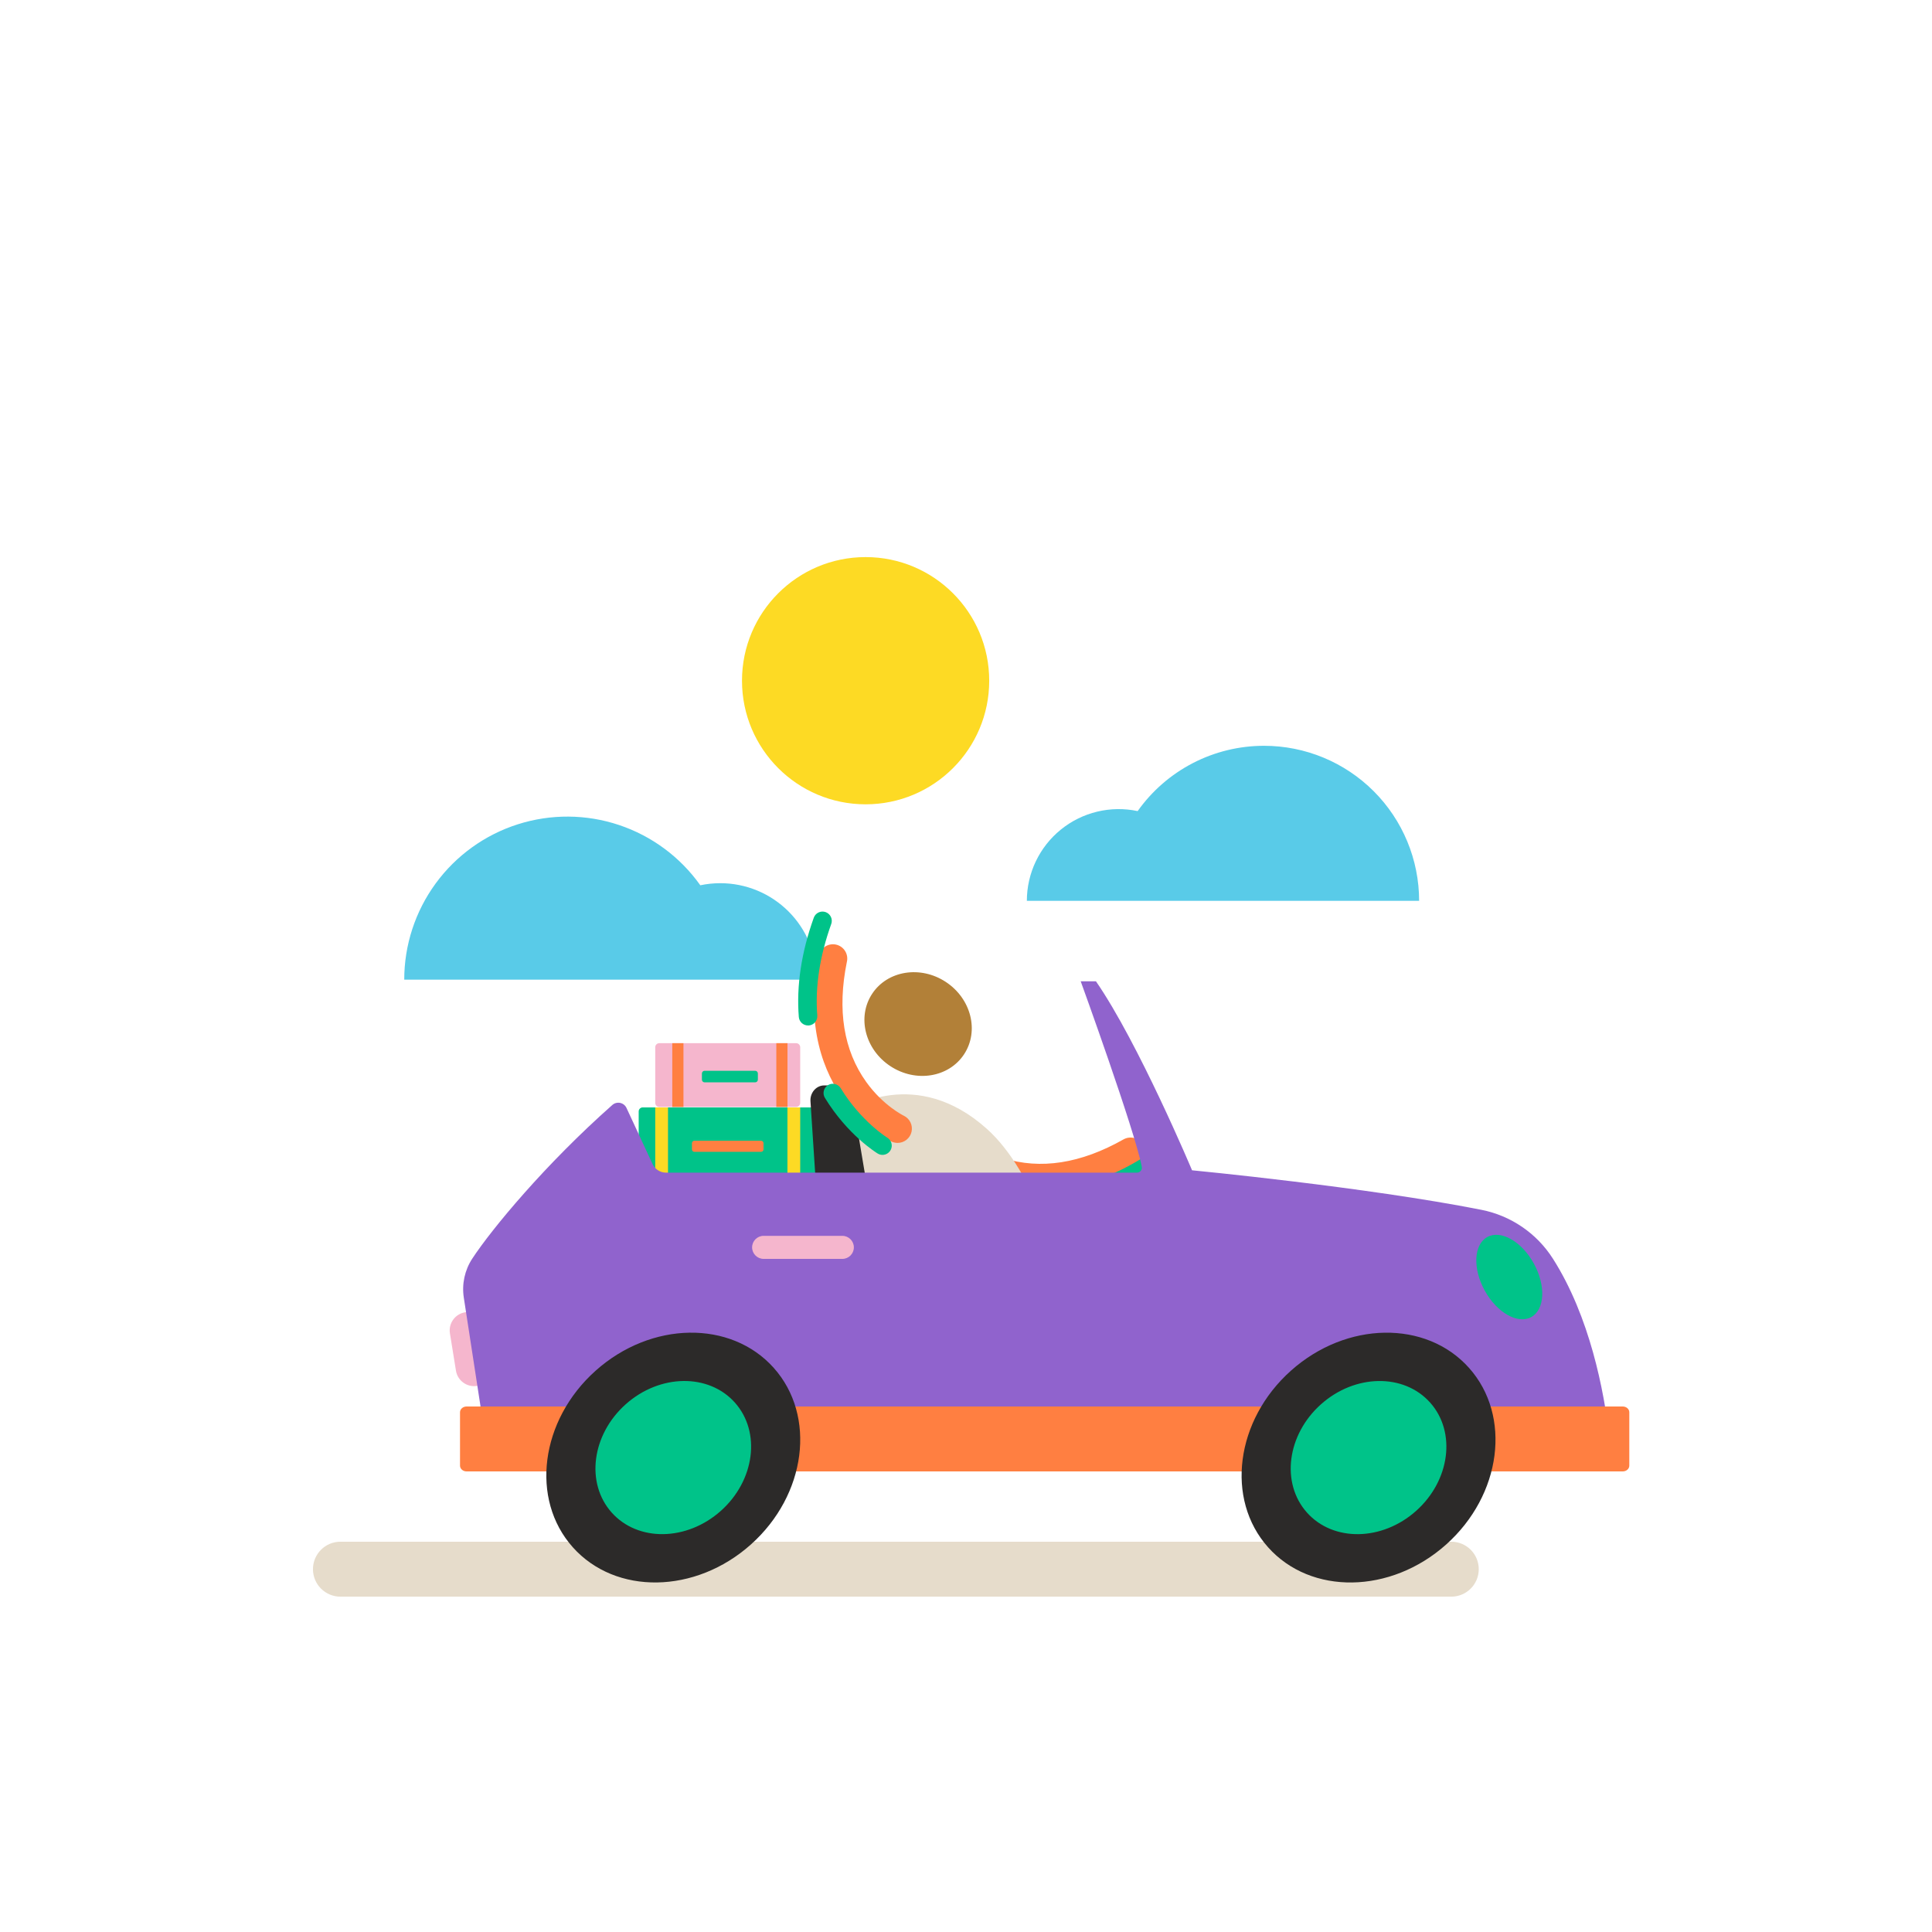 <svg width="1080" height="1080" viewBox="0 0 1080 1080" fill="none" xmlns="http://www.w3.org/2000/svg">
<path d="M811.274 861.828H190.307C181.825 861.828 174.949 868.704 174.949 877.186C174.949 885.668 181.825 892.543 190.307 892.543H811.274C819.756 892.543 826.632 885.668 826.632 877.186C826.632 868.704 819.756 861.828 811.274 861.828Z" fill="#E6DCCB"/>
<path d="M402.655 493.711C398.899 493.712 395.153 494.101 391.477 494.872C380.283 479.106 364.365 467.307 346.024 461.181C327.683 455.054 307.87 454.919 289.447 460.792C271.024 466.666 254.945 478.246 243.536 493.858C232.126 509.469 225.975 528.305 225.973 547.641H456.585C456.585 540.559 455.19 533.546 452.48 527.003C449.77 520.46 445.797 514.515 440.789 509.507C435.782 504.499 429.836 500.527 423.293 497.817C416.75 495.106 409.737 493.711 402.655 493.711Z" fill="#59CBE8"/>
<path d="M454.325 619.045H359.29C358.04 619.045 357.027 620.058 357.027 621.307V671.187C357.027 672.437 358.04 673.45 359.29 673.45H454.325C455.574 673.45 456.587 672.437 456.587 671.187V621.307C456.587 620.058 455.574 619.045 454.325 619.045Z" fill="#00C389"/>
<path d="M447.322 619.045H440.184V663.822H447.322V619.045Z" fill="#FDDA24"/>
<path d="M373.424 619.045H366.285V663.822H373.424V619.045Z" fill="#FDDA24"/>
<path d="M425.434 637.686H388.174C387.413 637.686 386.797 638.302 386.797 639.063V642.513C386.797 643.274 387.413 643.89 388.174 643.89H425.434C426.194 643.89 426.811 643.274 426.811 642.513V639.063C426.811 638.302 426.194 637.686 425.434 637.686Z" fill="#FF7F41"/>
<path d="M445.055 583.146H368.548C367.298 583.146 366.285 584.159 366.285 585.409V616.529C366.285 617.779 367.298 618.792 368.548 618.792H445.055C446.305 618.792 447.318 617.779 447.318 616.529V585.409C447.318 584.159 446.305 583.146 445.055 583.146Z" fill="#F5B6CD"/>
<path d="M422.147 598.568H393.878C393.046 598.568 392.371 599.243 392.371 600.075V603.531C392.371 604.363 393.046 605.038 393.878 605.038H422.147C422.979 605.038 423.653 604.363 423.653 603.531V600.075C423.653 599.243 422.979 598.568 422.147 598.568Z" fill="#00C389"/>
<path d="M440.207 583.146H433.965V618.792H440.207V583.146Z" fill="#FF7F41"/>
<path d="M382.055 583.146H375.812V618.792H382.055V583.146Z" fill="#FF7F41"/>
<path d="M523.098 641.319C522.534 639.591 522.575 637.722 523.215 636.021C523.856 634.319 525.056 632.887 526.62 631.959C528.183 631.032 530.016 630.664 531.816 630.918C533.616 631.172 535.276 632.031 536.522 633.354C536.733 633.57 545.492 642.534 560.903 647.394C581.607 653.95 604.195 650.434 628.025 636.94C629.871 635.894 632.057 635.625 634.102 636.191C636.147 636.757 637.883 638.112 638.928 639.958C639.973 641.804 640.243 643.99 639.677 646.035C639.111 648.079 637.755 649.816 635.909 650.861C600.755 670.755 572.6 668.092 555.163 662.352C536.015 656.099 525.307 644.759 524.88 644.3C524.076 643.448 523.467 642.431 523.098 641.319Z" fill="#FF7F41"/>
<path d="M601.019 668.579C600.976 668.444 600.938 668.314 600.906 668.179C600.746 667.517 600.719 666.831 600.825 666.158C600.931 665.486 601.169 664.84 601.525 664.26C601.88 663.679 602.347 663.174 602.897 662.774C603.448 662.373 604.072 662.085 604.734 661.926C620.308 658.184 635.86 650.354 650.958 638.663C651.496 638.246 652.111 637.94 652.767 637.761C653.423 637.582 654.109 637.534 654.784 637.619C655.459 637.705 656.11 637.923 656.701 638.261C657.291 638.598 657.81 639.049 658.227 639.586C658.643 640.124 658.95 640.739 659.129 641.395C659.308 642.052 659.356 642.737 659.27 643.412C659.184 644.087 658.967 644.738 658.629 645.329C658.292 645.92 657.841 646.438 657.303 646.855C641.038 659.453 624.169 667.915 607.153 672.003C605.888 672.307 604.554 672.124 603.417 671.49C602.28 670.856 601.424 669.816 601.019 668.579Z" fill="#00C389"/>
<path d="M519.342 651.407C518.985 650.332 518.991 649.169 519.357 648.097C519.724 647.025 520.432 646.103 521.373 645.472C522.314 644.84 523.435 644.534 524.567 644.601C525.698 644.667 526.776 645.103 527.636 645.84C527.798 645.98 540.958 657.029 562.023 662.04C562.701 662.182 563.343 662.459 563.912 662.854C564.481 663.248 564.966 663.753 565.336 664.338C565.707 664.923 565.957 665.576 566.071 666.259C566.185 666.942 566.161 667.641 566.001 668.315C565.84 668.989 565.546 669.624 565.136 670.182C564.726 670.74 564.209 671.21 563.614 671.565C563.019 671.92 562.359 672.152 561.673 672.248C560.987 672.343 560.289 672.3 559.62 672.122C535.957 666.49 521.491 654.226 520.886 653.708C520.17 653.097 519.635 652.301 519.342 651.407Z" fill="#00C389"/>
<path d="M474.426 620.012L483.26 714.62L599.101 739.342C593.237 706.002 578.657 655.296 551.678 631.055C511.994 595.399 474.426 620.012 474.426 620.012Z" fill="#E6DCCB"/>
<path d="M483.875 658.45H455.86L453.058 615.601C452.75 610.822 456.298 606.756 460.753 606.756H464.057C470.537 606.756 476.051 611.718 477.185 618.539L483.875 658.45Z" fill="#2C2A29"/>
<path d="M254.884 766.217C255.791 771.825 261.072 775.637 266.681 774.731C272.289 773.825 276.101 768.543 275.195 762.935L271.825 742.08C270.918 736.472 265.637 732.66 260.028 733.566C254.42 734.473 250.608 739.754 251.514 745.363L254.884 766.217Z" fill="#F5B6CD"/>
<path d="M868.07 703.583C863.595 696.564 857.743 690.525 850.867 685.833C843.991 681.141 836.234 677.894 828.066 676.286C763.58 663.531 666.363 654.2 666.363 654.2C666.363 654.2 636.458 583.044 612.644 548.555H604.123C604.123 548.555 634.363 631.882 638.262 652.235C638.34 652.633 638.329 653.044 638.229 653.438C638.13 653.831 637.944 654.198 637.686 654.511C637.428 654.825 637.104 655.077 636.736 655.25C636.369 655.423 635.968 655.513 635.562 655.512H372.301C370.723 655.513 369.179 655.062 367.849 654.214C366.519 653.365 365.459 652.154 364.795 650.723L350.215 619.349C349.885 618.635 349.393 618.009 348.779 617.52C348.164 617.031 347.443 616.692 346.674 616.53C345.905 616.368 345.109 616.389 344.35 616.589C343.59 616.79 342.888 617.165 342.299 617.685C304.828 650.836 274.869 687.016 263.999 703.583C259.784 710.01 258.099 717.771 259.268 725.367L271.229 803.159H899.638C896.646 777.444 888.752 736.075 868.07 703.583Z" fill="#9063CD"/>
<path d="M260.819 822.534H907.123C909.148 822.534 910.79 821.086 910.79 819.294V789.48C910.79 787.693 909.17 786.24 907.123 786.24H260.819C258.794 786.24 257.152 787.687 257.152 789.48V819.321C257.163 821.086 258.805 822.534 260.819 822.534Z" fill="#FF7F41"/>
<path d="M855.996 736.236C863.579 732.065 864.221 718.672 857.429 706.322C850.636 693.972 838.983 687.342 831.399 691.513C823.816 695.683 823.174 709.076 829.966 721.426C836.759 733.776 848.413 740.407 855.996 736.236Z" fill="#00C389"/>
<path d="M426.882 703.732H470.865C474.426 703.732 477.312 700.847 477.312 697.287C477.312 693.728 474.426 690.843 470.865 690.843H426.882C423.321 690.843 420.434 693.728 420.434 697.287C420.434 700.847 423.321 703.732 426.882 703.732Z" fill="#F5B6CD"/>
<path d="M808.401 863.392C839.422 835.705 845.151 791.504 821.197 764.666C797.243 737.828 752.677 738.517 721.657 766.204C690.636 793.891 684.907 838.092 708.86 864.93C732.814 891.768 777.38 891.08 808.401 863.392Z" fill="#2C2A29"/>
<path d="M419.741 863.385C450.761 835.697 456.49 791.496 432.537 764.658C408.583 737.82 364.017 738.509 332.996 766.196C301.976 793.883 296.246 838.085 320.2 864.922C344.154 891.76 388.72 891.072 419.741 863.385Z" fill="#2C2A29"/>
<path d="M402.958 844.582C421.975 827.609 425.487 800.511 410.801 784.057C396.116 767.603 368.794 768.024 349.777 784.998C330.76 801.971 327.249 829.069 341.934 845.523C356.62 861.977 383.941 861.555 402.958 844.582Z" fill="#00C389"/>
<path d="M791.619 844.592C810.636 827.619 814.147 800.52 799.461 784.067C784.776 767.613 757.454 768.034 738.437 785.007C719.42 801.981 715.909 829.079 730.595 845.533C745.28 861.986 772.602 861.565 791.619 844.592Z" fill="#00C389"/>
<path d="M538.925 589.348C547.475 576.341 542.898 558.233 528.703 548.902C514.509 539.57 496.07 542.549 487.52 555.556C478.97 568.562 483.546 586.67 497.741 596.001C511.936 605.333 530.375 602.354 538.925 589.348Z" fill="#B28038"/>
<path d="M501.747 638.894C503.566 638.897 505.331 638.28 506.752 637.144C508.173 636.009 509.164 634.423 509.563 632.648C509.961 630.873 509.742 629.016 508.943 627.382C508.143 625.748 506.811 624.436 505.165 623.661C504.889 623.531 493.647 617.98 484.234 604.837C471.588 587.184 467.937 564.617 473.386 537.779C473.646 536.732 473.692 535.642 473.52 534.577C473.349 533.511 472.963 532.491 472.387 531.578C471.81 530.666 471.055 529.879 470.166 529.266C469.278 528.653 468.275 528.226 467.217 528.012C466.159 527.797 465.068 527.798 464.011 528.016C462.954 528.234 461.952 528.663 461.065 529.279C460.178 529.894 459.425 530.683 458.851 531.597C458.277 532.512 457.895 533.533 457.726 534.599C449.691 574.181 460.966 600.128 471.809 614.929C483.738 631.183 497.794 637.863 498.388 638.149C499.44 638.639 500.586 638.893 501.747 638.894Z" fill="#FF7F41"/>
<path d="M451.694 573.248C451.834 573.248 451.969 573.248 452.11 573.248C453.479 573.139 454.75 572.491 455.642 571.446C456.534 570.401 456.974 569.045 456.867 567.675C455.603 551.702 458.228 534.492 464.67 516.516C465.136 515.222 465.069 513.796 464.484 512.551C463.899 511.307 462.843 510.345 461.549 509.879C460.255 509.413 458.829 509.48 457.584 510.065C456.339 510.651 455.378 511.706 454.912 513C447.973 532.365 445.154 551.027 446.537 568.469C446.637 569.769 447.224 570.982 448.18 571.868C449.136 572.754 450.391 573.247 451.694 573.248Z" fill="#00C389"/>
<path d="M493.318 645.591C494.447 645.59 495.545 645.22 496.446 644.538C497.346 643.855 497.998 642.897 498.304 641.81C498.609 640.722 498.551 639.565 498.139 638.513C497.726 637.462 496.981 636.574 496.018 635.984C495.834 635.871 481.254 626.804 469.963 608.309C469.246 607.137 468.094 606.297 466.759 605.975C465.424 605.652 464.015 605.873 462.843 606.59C461.67 607.306 460.831 608.458 460.508 609.793C460.186 611.129 460.407 612.537 461.123 613.709C473.807 634.462 489.948 644.419 490.628 644.83C491.437 645.327 492.368 645.59 493.318 645.591Z" fill="#00C389"/>
<path d="M483.88 449.615C522.042 449.615 552.978 418.678 552.978 380.516C552.978 342.354 522.042 311.418 483.88 311.418C445.718 311.418 414.781 342.354 414.781 380.516C414.781 418.678 445.718 449.615 483.88 449.615Z" fill="#FDDA24"/>
<path d="M706.644 416.906C692.8 416.896 679.156 420.205 666.856 426.557C654.556 432.908 643.958 442.117 635.952 453.41C628.48 451.827 620.749 451.933 613.323 453.719C605.896 455.505 598.963 458.927 593.028 463.735C587.093 468.543 582.307 474.615 579.018 481.509C575.729 488.403 574.022 495.944 574.02 503.582H793.297C793.297 480.598 784.169 458.555 767.918 442.301C751.668 426.046 729.628 416.912 706.644 416.906Z" fill="#59CBE8"/>
</svg>
